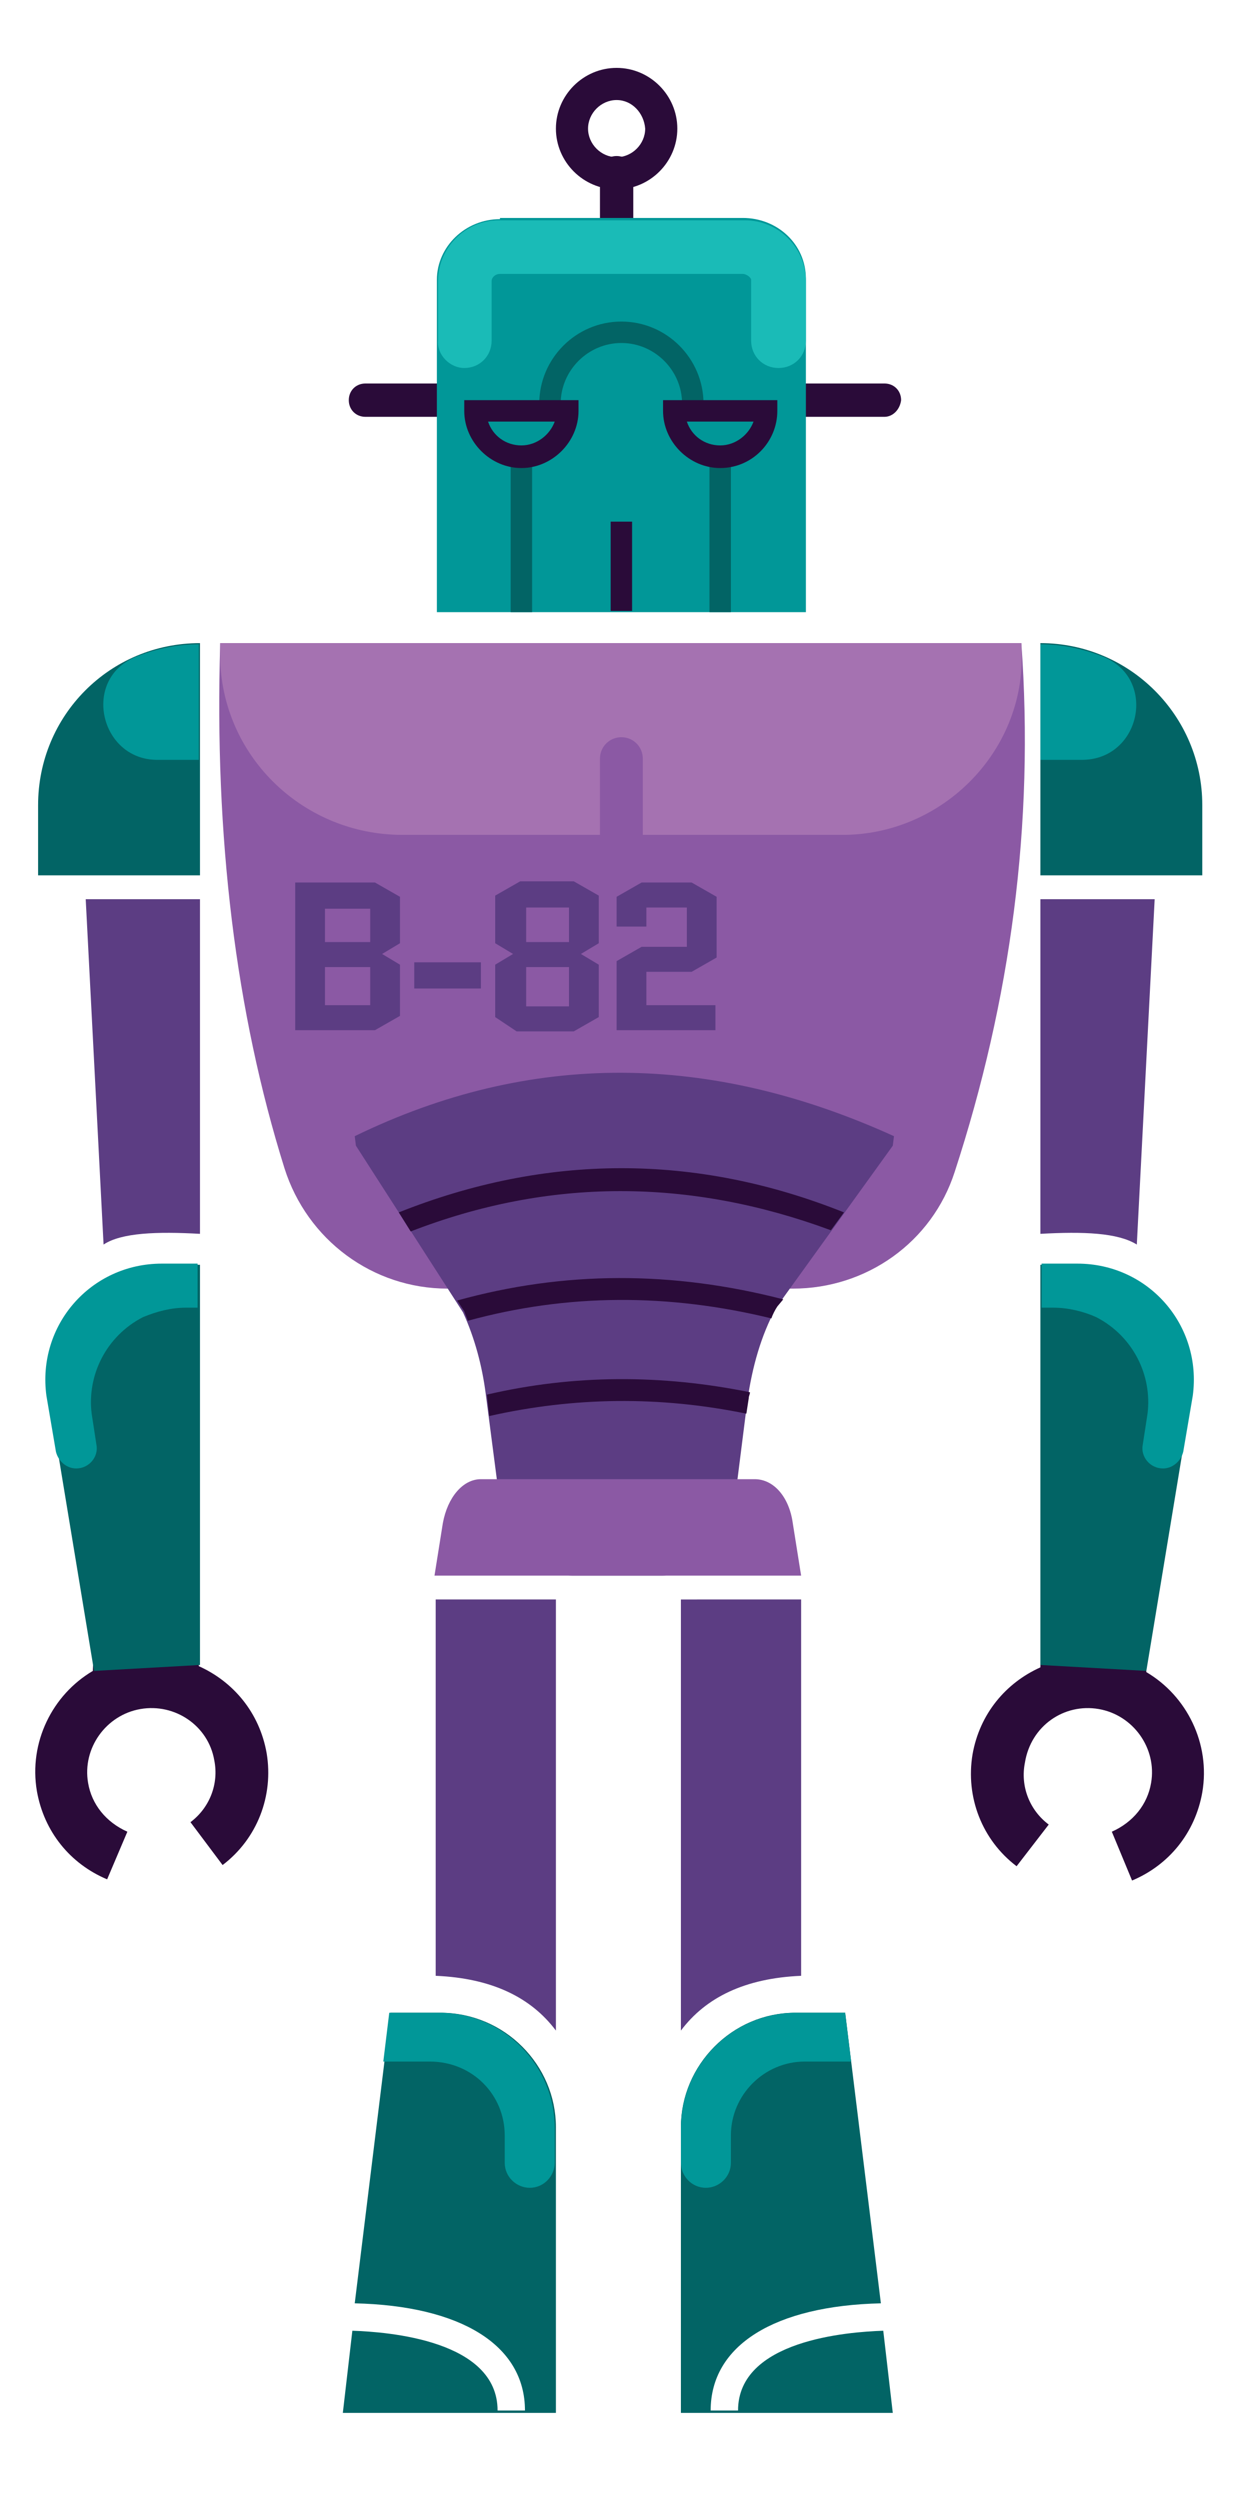<?xml version="1.0" encoding="utf-8"?>
<!-- Generator: Adobe Illustrator 18.1.1, SVG Export Plug-In . SVG Version: 6.00 Build 0)  -->
<svg version="1.1" id="Layer_1" xmlns="http://www.w3.org/2000/svg" xmlns:xlink="http://www.w3.org/1999/xlink" x="0px" y="0px"
	 viewBox="0 0 104 209.9" enable-background="new 0 0 104 209.9" xml:space="preserve">
<g>
	<g>
		<path fill="#2A0B39" d="M38.4,35h-7.7c-0.8,0-1.4-0.6-1.4-1.4c0-0.8,0.6-1.4,1.4-1.4h7.7c0.8,0,1.4,0.6,1.4,1.4
			C39.8,34.4,39.2,35,38.4,35z"/>
	</g>
	<g>
		<path fill="#2A0B39" d="M74.3,35h-8.2c-0.8,0-1.4-0.6-1.4-1.4c0-0.8,0.6-1.4,1.4-1.4h8.2c0.8,0,1.4,0.6,1.4,1.4
			C75.6,34.4,75,35,74.3,35z"/>
	</g>
	<g>
		<path fill="#2A0B39" d="M51.8,15.9c-2.8,0-5.1-2.3-5.1-5.1c0-2.8,2.3-5.1,5.1-5.1c2.8,0,5.1,2.3,5.1,5.1
			C56.9,13.6,54.6,15.9,51.8,15.9z M51.8,8.4c-1.3,0-2.4,1.1-2.4,2.4c0,1.3,1.1,2.4,2.4,2.4c1.3,0,2.4-1.1,2.4-2.4
			C54.1,9.5,53.1,8.4,51.8,8.4z"/>
	</g>
	<g>
		<path fill="#2A0B39" d="M51.8,20c-0.8,0-1.4-0.6-1.4-1.4v-4.1c0-0.8,0.6-1.4,1.4-1.4c0.8,0,1.4,0.6,1.4,1.4v4.1
			C53.2,19.4,52.5,20,51.8,20z"/>
	</g>
	<g>
		<path fill="#019798" d="M42,18.4c-2.9,0-5.3,2.3-5.3,5.1c0,0,0,0,0,0.1v27.8h31V23.5c0,0,0,0,0-0.1c0-2.9-2.4-5.1-5.3-5.1H42z"/>
	</g>
	<g>
		<path fill="#1ABBB7" d="M39,30.9c1.3,0,2.3-1,2.3-2.3v-5c0-0.3,0.3-0.6,0.7-0.6h20.4c0.3,0,0.7,0.3,0.7,0.5v5.1
			c0,1.3,1,2.3,2.3,2.3l0,0c1.3,0,2.3-1,2.3-2.3v-5c0,0,0,0,0,0c0-2.8-2.3-5.1-5.1-5.1H41.9c-2.8,0-5.1,2.3-5.1,5.1c0,0,0,0,0,0v5
			C36.7,29.8,37.8,30.9,39,30.9L39,30.9z"/>
	</g>
	<g>
		<path fill="#026465" d="M59.1,33.9h-1.8c0-2.8-2.3-5.1-5.1-5.1c-2.8,0-5.1,2.3-5.1,5.1h-1.8c0-3.8,3.1-6.9,6.9-6.9
			C56,27,59.1,30.1,59.1,33.9z"/>
	</g>
	<g>
		<rect x="42.9" y="38.4" fill="#026465" width="1.8" height="13"/>
	</g>
	<g>
		<rect x="59.6" y="38.4" fill="#026465" width="1.8" height="13"/>
	</g>
	<g>
		<path fill="#2A0B39" d="M60.5,39.3c-2.6,0-4.8-2.2-4.8-4.8v-0.9h9.6v0.9C65.3,37.1,63.2,39.3,60.5,39.3z M57.7,35.4
			c0.4,1.2,1.5,2,2.8,2c1.3,0,2.4-0.9,2.8-2H57.7z"/>
	</g>
	<g>
		<path fill="#2A0B39" d="M43.8,39.3c-2.6,0-4.8-2.2-4.8-4.8v-0.9h9.6v0.9C48.6,37.1,46.4,39.3,43.8,39.3z M41,35.4
			c0.4,1.2,1.5,2,2.8,2c1.3,0,2.4-0.9,2.8-2H41z"/>
	</g>
	<g>
		<path fill="#8B59A4" d="M37.6,108.2h29c6.2,0,11.7-3.9,13.6-9.8C84.9,84,86.9,69.2,85.8,54H18.5C18,70.3,19.8,85,23.9,98.1
			C25.8,104.1,31.3,108.2,37.6,108.2z"/>
	</g>
	<g>
		<path fill="#A572B1" d="M85.8,54.2c0-0.1,0-0.1,0-0.2H18.5c0,0.5,0,1,0,1.5c0.3,8.2,7.1,14.6,15.3,14.6h36.8
			C79.2,70.2,86.4,62.9,85.8,54.2z"/>
	</g>
	<g>
		<path fill="#5C3D83" d="M29.8,95.4l0.1,0.8l9,14c1,2.2,1.6,4.5,1.9,6.8l1.3,10c0.4,3,3,5.3,6,5.3h7.5c3,0,5.6-2.2,6-5.3l1.2-9.5
			c0.4-2.7,1.1-5.3,2.4-7.7l9.8-13.6l0.1-0.8C59.7,88.4,44.6,88.2,29.8,95.4z"/>
	</g>
	<g>
		<path fill="#8B59A4" d="M36.5,132.3h30.8l-0.7-4.4c-0.3-2.2-1.6-3.7-3.2-3.7H40.4c-1.5,0-2.8,1.5-3.2,3.7L36.5,132.3z"/>
	</g>
	<g>
		<g>
			<path fill="#2A0B39" d="M33.5,101.8l1,1.6c11.6-4.5,23.4-4.5,35.3-0.1l1.1-1.5C58.4,96.8,45.8,96.9,33.5,101.8z"/>
		</g>
		<g>
			<path fill="#2A0B39" d="M40.9,117.1l0.2,1.8c7.1-1.6,14.3-1.7,21.6-0.2l0.2-1.3c0-0.2,0.1-0.3,0.1-0.5
				C55.6,115.4,48.2,115.4,40.9,117.1z"/>
		</g>
		<g>
			<path fill="#2A0B39" d="M38.4,109.2l0.6,0.9c0.1,0.3,0.2,0.5,0.3,0.8c8.4-2.3,16.9-2.3,25.5-0.2c0.1-0.3,0.3-0.7,0.5-1l0.5-0.6
				C56.5,106.7,47.4,106.7,38.4,109.2z"/>
		</g>
	</g>
	<g>
		<path fill="#5C3D83" d="M46.7,170.5c-2.1-2.8-5.4-4.4-10.1-4.6v-31.6h10.1V170.5z"/>
	</g>
	<g>
		<rect x="51.3" y="43.8" fill="#2A0B39" width="1.8" height="7.5"/>
	</g>
	<g>
		<path fill="#8B59A4" d="M52.2,73c-1,0-1.8-0.8-1.8-1.8v-7.5c0-1,0.8-1.8,1.8-1.8c1,0,1.8,0.8,1.8,1.8v7.5
			C54.1,72.2,53.3,73,52.2,73z"/>
	</g>
	<g>
		<path fill="#026465" d="M37,169h-4.2l-3,24.4c8.9,0.2,14.3,3.5,14.3,9h-2.3c0-5.9-9.2-6.6-12.2-6.7l-0.8,6.9h17.9v-24
			C46.7,173.4,42.4,169,37,169z"/>
	</g>
	<g>
		<g>
			<path fill="#019798" d="M42.4,179.3v2.3c0,1.2,1,2.1,2.1,2.1h0c1.2,0,2.1-1,2.1-2.1v-2.9c0-5.3-4.3-9.7-9.7-9.7h-4.2l-0.5,4.1
				h3.9C39.7,173.1,42.4,175.9,42.4,179.3z"/>
		</g>
	</g>
	<g>
		<path fill="#5C3D83" d="M57.2,170.5c2.1-2.8,5.4-4.4,10.1-4.6v-31.6H57.2V170.5z"/>
	</g>
	<g>
		<path fill="#026465" d="M66.8,169H71l3,24.4c-8.9,0.2-14.3,3.5-14.3,9h2.3c0-5.9,9.2-6.6,12.2-6.7l0.8,6.9H57.2v-24
			C57.2,173.4,61.5,169,66.8,169z"/>
	</g>
	<g>
		<g>
			<path fill="#019798" d="M61.4,179.3v2.3c0,1.2-1,2.1-2.1,2.1l0,0c-1.2,0-2.1-1-2.1-2.1v-2.9c0-5.3,4.3-9.7,9.7-9.7H71l0.5,4.1
				h-3.9C64.2,173.1,61.4,175.9,61.4,179.3z"/>
		</g>
	</g>
	<g>
		<g>
			<path fill="#026465" d="M87.4,54L87.4,54v19.5H101v-5.9C101,60.1,94.9,54,87.4,54z"/>
		</g>
		<g>
			<path fill="#019798" d="M92.8,55.2c-1.7-0.7-3.5-1.1-5.4-1.1v9.7H91C95.8,63.7,97.2,57.1,92.8,55.2z"/>
		</g>
		<g>
			<path fill="#5C3D83" d="M95.5,104.5l1.5-29h-9.6v28.1C91,103.4,93.9,103.5,95.5,104.5z"/>
		</g>
		<g>
			<path fill="#2A0B39" d="M92.3,143.5c2.9,0.5,4.9,3.3,4.4,6.2c-0.3,1.8-1.5,3.3-3.3,4.1l1.7,4.1c3.1-1.3,5.3-4,5.9-7.4
				c0.7-4.1-1.3-8.1-4.7-10.1c-0.1-2.5-0.1-4.9-0.1-7.2l0-0.1l-7.9-0.1l0,0.1c0,2.3-0.9,4.6-0.9,6.9c-2.9,1.3-5.1,3.9-5.7,7.3
				c-0.6,3.6,0.8,7.2,3.7,9.4l2.7-3.5c-1.6-1.2-2.4-3.2-2-5.2C86.6,144.9,89.4,143,92.3,143.5z"/>
		</g>
		<g>
			<path fill="#026465" d="M96.3,140.3l-8.9-0.5v-33.6h3c5.9,0,10.5,5.2,9.7,11.1L96.3,140.3z"/>
		</g>
		<g>
			<g>
				<path fill="#019798" d="M92.1,110.6c3.1,1.6,4.7,4.9,4.3,8.1l-0.4,2.6c-0.2,1,0.6,2,1.7,2l0,0c0.8,0,1.5-0.6,1.7-1.4l0.8-4.7
					c0.8-5.9-3.7-11.1-9.7-11.1h-3v3.7h1C89.7,109.8,91,110.1,92.1,110.6z"/>
			</g>
		</g>
	</g>
	<g>
		<g>
			<path fill="#026465" d="M16.8,54L16.8,54v19.5H3.2v-5.9C3.2,60.1,9.2,54,16.8,54z"/>
		</g>
		<g>
			<path fill="#019798" d="M11.3,55.2c1.7-0.7,3.5-1.1,5.4-1.1v9.7h-3.6C8.4,63.7,6.9,57.1,11.3,55.2z"/>
		</g>
		<g>
			<path fill="#5C3D83" d="M8.7,104.5l-1.5-29h9.6v28.1C13.2,103.4,10.2,103.5,8.7,104.5z"/>
		</g>
		<g>
			<path fill="#2A0B39" d="M11.8,143.5c-2.9,0.5-4.9,3.3-4.4,6.2c0.3,1.8,1.5,3.3,3.3,4.1L9,157.8c-3.1-1.3-5.3-4-5.9-7.4
				c-0.7-4.1,1.3-8.1,4.7-10.1c0.1-2.5,0.1-4.9,0.1-7.2l0-0.1l7.9-0.1l0,0.1c0,2.3,0.9,4.6,0.9,6.9c2.9,1.3,5.1,3.9,5.7,7.3
				c0.6,3.6-0.8,7.2-3.7,9.4L16,153c1.6-1.2,2.4-3.2,2-5.2C17.5,144.9,14.7,143,11.8,143.5z"/>
		</g>
		<g>
			<path fill="#026465" d="M7.9,140.3l8.9-0.5v-33.6h-3c-5.9,0-10.5,5.2-9.7,11.1L7.9,140.3z"/>
		</g>
		<g>
			<g>
				<path fill="#019798" d="M12,110.6c-3.1,1.6-4.7,4.9-4.3,8.1l0.4,2.6c0.2,1-0.6,2-1.7,2l0,0c-0.8,0-1.5-0.6-1.7-1.4l-0.8-4.7
					c-0.8-5.9,3.7-11.1,9.7-11.1h3v3.7h-1C14.4,109.8,13.2,110.1,12,110.6z"/>
			</g>
		</g>
	</g>
	<g>
		<g>
			<path fill="#5C3D83" d="M32.1,80.1L32.1,80.1l1.5,0.9v4.3l-2.1,1.2h-6.7V74.1h6.7l2.1,1.2v3.9L32.1,80.1z M27.3,79.1h3.8v-2.8
				h-3.8V79.1z M27.3,84.4h3.8v-3.2h-3.8V84.4z"/>
			<path fill="#5C3D83" d="M34.8,80.8h5.6V83h-5.6V80.8z"/>
			<path fill="#5C3D83" d="M43.4,86.6l-1.8-1.2V81l1.5-0.9v0l-1.5-0.9v-4l2.1-1.2h4.5l2.1,1.2v4l-1.5,0.9v0l1.5,0.9v4.4l-2.1,1.2
				H43.4z M47.8,79.1v-2.9h-3.6v2.9H47.8z M47.8,84.5v-3.3h-3.6v3.3H47.8z"/>
			<path fill="#5C3D83" d="M60.1,84.4v2.1h-8.3v-5.8l2.1-1.2h3.8v-3.3h-3.4v1.6h-2.5v-2.5l2.1-1.2h4.2l2.1,1.2v5.1l-2.1,1.2h-3.8
				v2.8H60.1z"/>
		</g>
	</g>
</g>
</svg>

